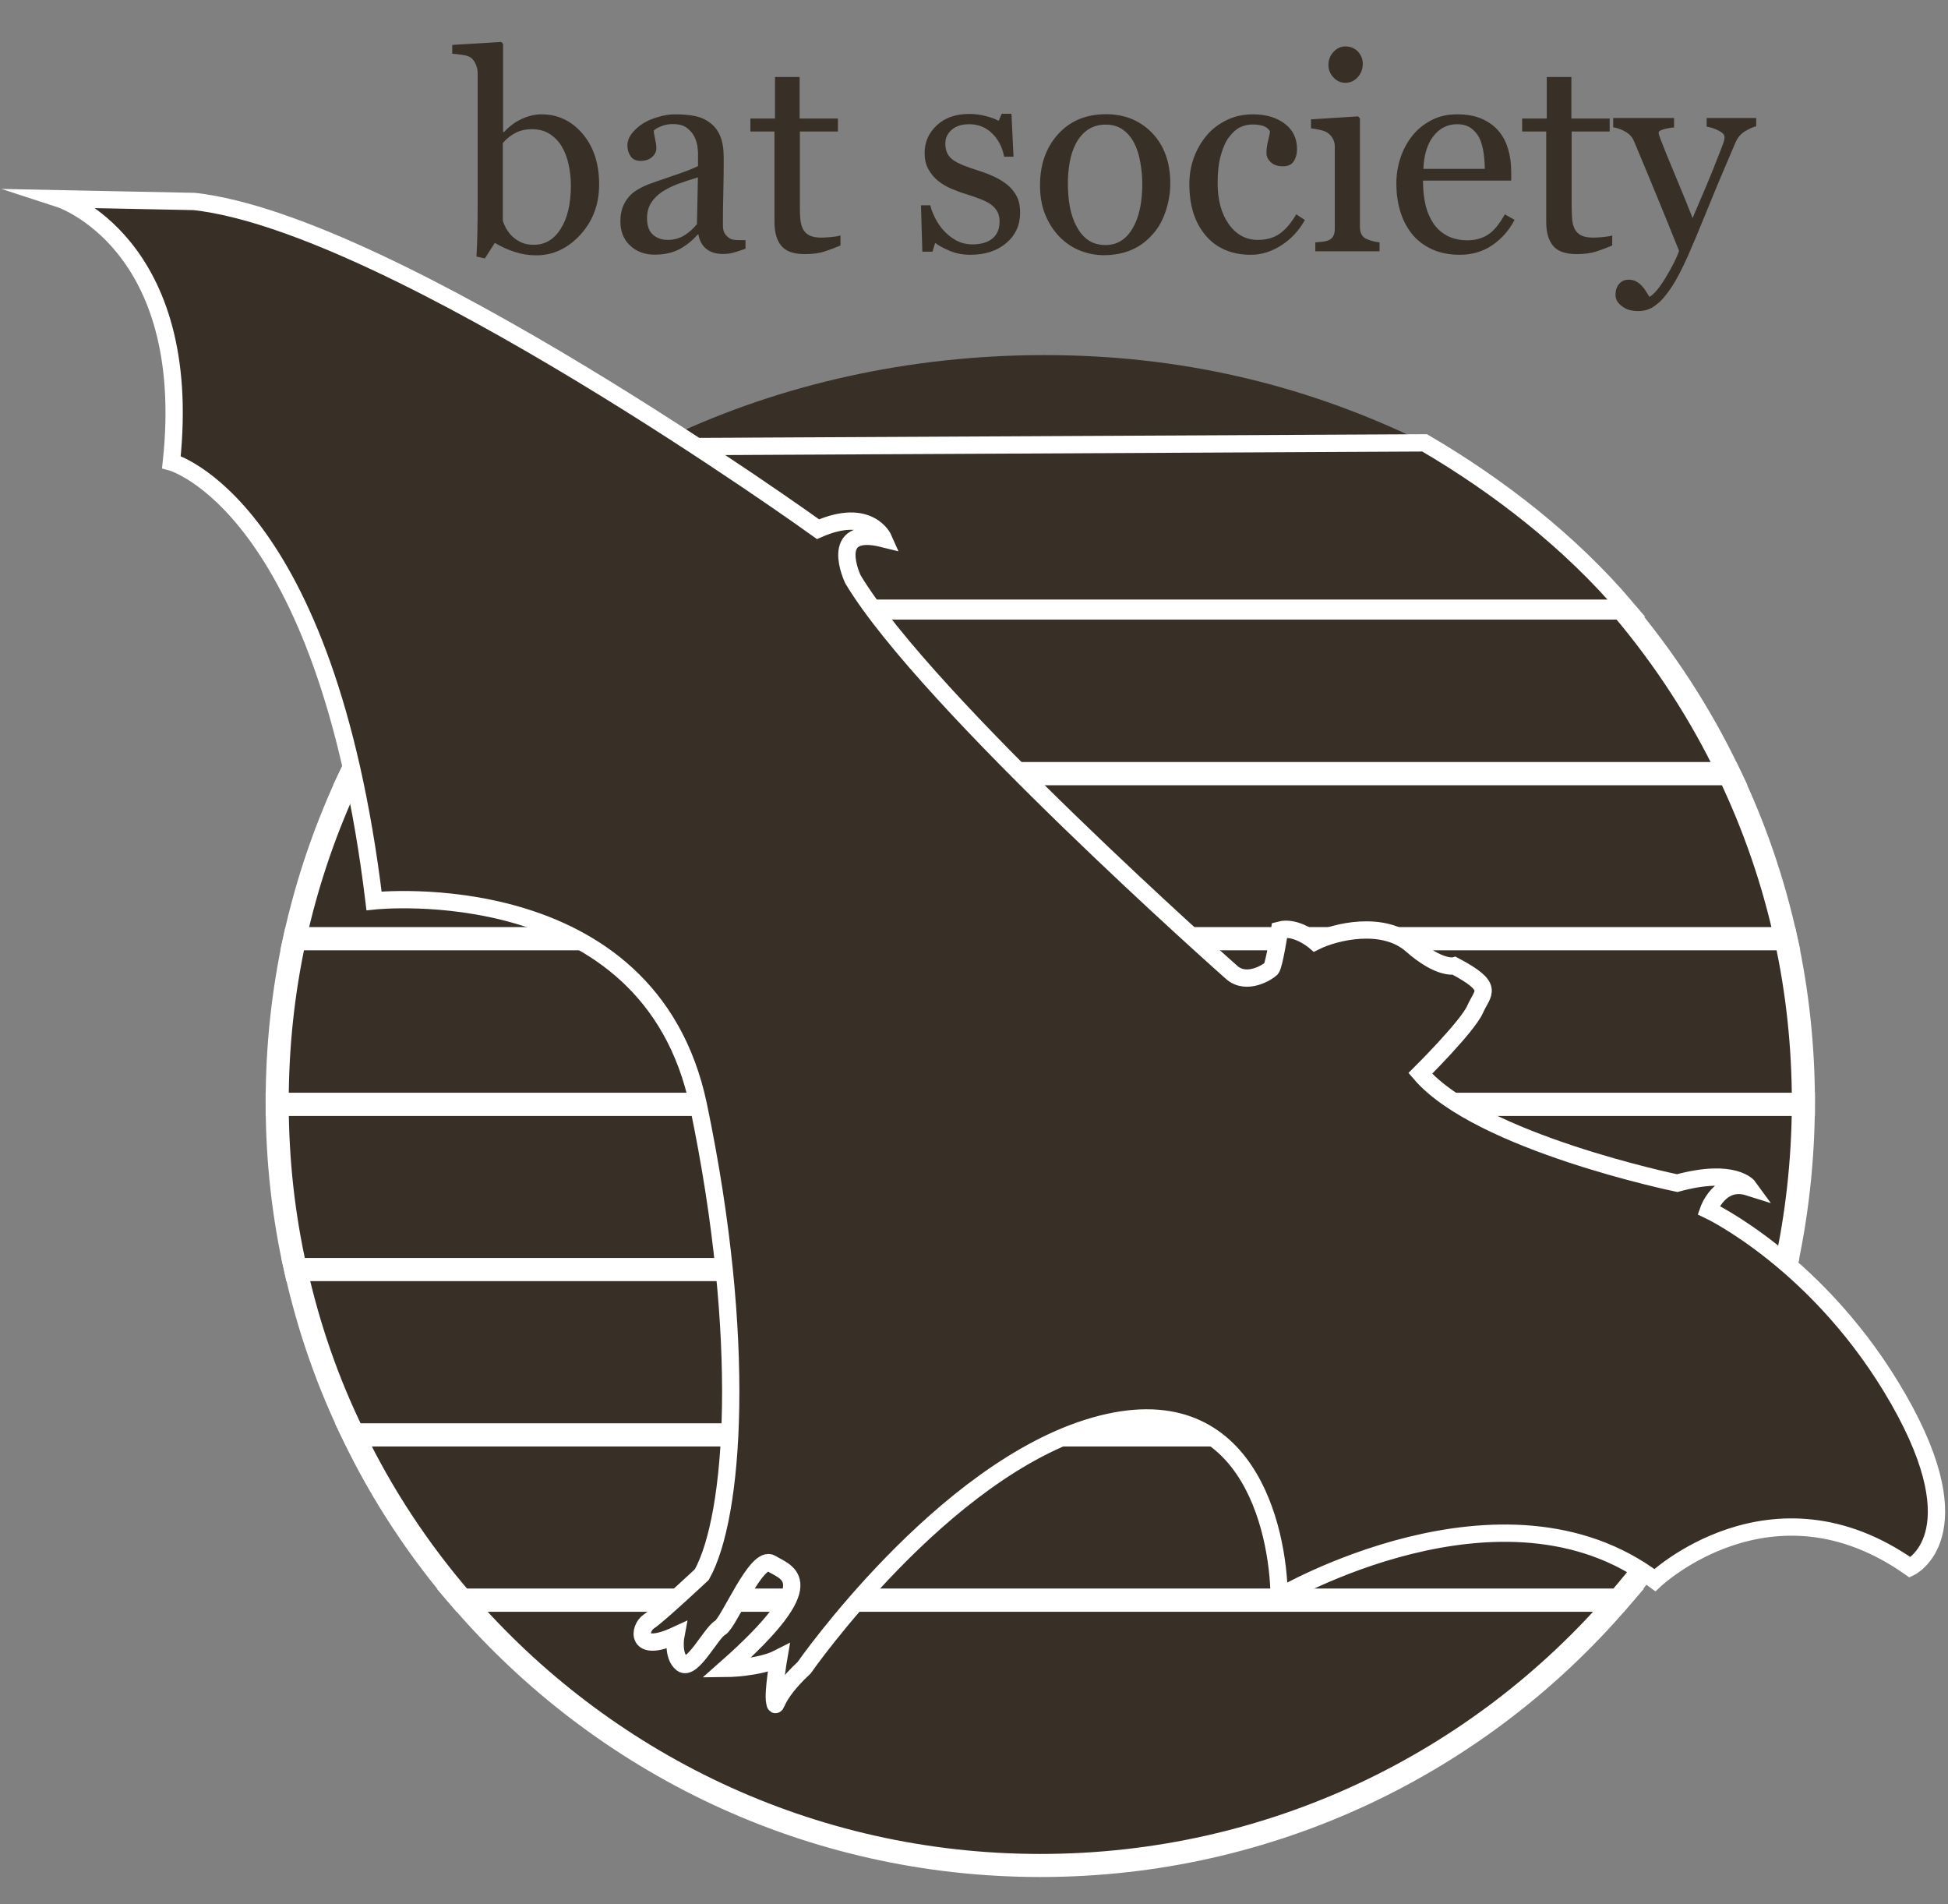 <?xml version="1.0" encoding="utf-8"?>
<!-- Generator: Adobe Illustrator 16.0.1, SVG Export Plug-In . SVG Version: 6.00 Build 0)  -->
<!DOCTYPE svg PUBLIC "-//W3C//DTD SVG 1.1//EN" "http://www.w3.org/Graphics/SVG/1.1/DTD/svg11.dtd">
<svg version="1.1" id="Layer_1" xmlns="http://www.w3.org/2000/svg" xmlns:xlink="http://www.w3.org/1999/xlink" x="0px" y="0px"
	 width="144px" height="140.74px" viewBox="0 0 144 140.74" style="enable-background:new 0 0 144 140.74;" xml:space="preserve">
<rect x="0" y="0" width="144" height="140.74" fill="#808080" stroke="none"/>
<style type="text/css">
<![CDATA[
	.st0{enable-background:new    ;}
	.st1{fill:#383026;stroke:#FFFFFF;stroke-width:1.279;stroke-miterlimit:10;}
	.st2{fill:#383026;stroke:#FFFFFF;stroke-width:1.705;stroke-miterlimit:10;}
	.st3{fill:#383026;stroke:#383026;stroke-width:1.473;stroke-miterlimit:10;}
	.st4{fill:#383026;}
]]>
</style>
<g>
	<g class="st0">
		<path class="st4" d="M44.29,13.63c0,1.48-0.47,2.72-1.4,3.73s-2.01,1.51-3.25,1.51c-0.54,0-1.07-0.08-1.59-0.25
			c-0.52-0.17-1.01-0.39-1.47-0.67l-0.74,1.15l-0.62-0.14c0.03-0.49,0.06-1.09,0.07-1.78c0.01-0.69,0.02-1.36,0.02-2.01V5.41
			c0-0.23-0.05-0.45-0.15-0.68c-0.1-0.23-0.23-0.39-0.39-0.49c-0.13-0.09-0.34-0.15-0.63-0.19c-0.3-0.04-0.53-0.07-0.71-0.08V3.32
			l3.62-0.22l0.14,0.15v6.49l0.07,0.02C37.65,9.33,38.1,9,38.59,8.78c0.49-0.22,0.97-0.33,1.44-0.33c1.21,0,2.22,0.48,3.04,1.44
			C43.88,10.85,44.29,12.09,44.29,13.63z M42.2,13.7c0-0.49-0.05-1-0.16-1.51s-0.27-0.96-0.5-1.34c-0.23-0.39-0.52-0.7-0.89-0.94
			c-0.37-0.24-0.81-0.36-1.32-0.36c-0.47,0-0.87,0.09-1.22,0.27c-0.35,0.18-0.66,0.43-0.94,0.75v5.73c0.04,0.16,0.12,0.35,0.23,0.56
			c0.12,0.21,0.27,0.42,0.47,0.61c0.2,0.19,0.43,0.34,0.68,0.45c0.25,0.12,0.56,0.17,0.93,0.17c0.81,0,1.47-0.39,1.97-1.18
			S42.2,15.07,42.2,13.7z"/>
		<path class="st4" d="M55.08,18.39c-0.31,0.11-0.59,0.21-0.82,0.27c-0.24,0.07-0.5,0.11-0.8,0.11c-0.52,0-0.93-0.12-1.24-0.37
			c-0.31-0.24-0.51-0.6-0.59-1.06h-0.06c-0.43,0.48-0.9,0.85-1.39,1.1c-0.5,0.25-1.09,0.38-1.79,0.38c-0.74,0-1.35-0.23-1.82-0.68
			c-0.48-0.45-0.71-1.05-0.71-1.78c0-0.38,0.05-0.72,0.16-1.02c0.11-0.3,0.27-0.57,0.48-0.81c0.17-0.2,0.39-0.38,0.66-0.53
			c0.27-0.16,0.53-0.28,0.77-0.38c0.3-0.11,0.91-0.32,1.82-0.63c0.92-0.31,1.53-0.55,1.85-0.72v-0.99c0-0.09-0.02-0.25-0.05-0.5
			c-0.04-0.25-0.12-0.48-0.23-0.7c-0.13-0.25-0.32-0.46-0.56-0.64c-0.24-0.18-0.59-0.27-1.03-0.27c-0.31,0-0.59,0.05-0.85,0.16
			c-0.26,0.1-0.45,0.21-0.55,0.32c0,0.13,0.03,0.33,0.09,0.59s0.1,0.5,0.1,0.72c0,0.23-0.1,0.45-0.31,0.64s-0.5,0.29-0.87,0.29
			c-0.33,0-0.58-0.12-0.73-0.35c-0.16-0.24-0.23-0.5-0.23-0.79c0-0.31,0.11-0.6,0.32-0.88c0.22-0.28,0.5-0.53,0.84-0.75
			c0.3-0.19,0.66-0.34,1.09-0.47s0.84-0.2,1.25-0.2c0.56,0,1.05,0.04,1.46,0.12c0.42,0.08,0.79,0.24,1.13,0.49
			c0.34,0.25,0.6,0.58,0.77,1c0.18,0.42,0.26,0.97,0.26,1.63c0,0.95-0.01,1.8-0.03,2.53c-0.02,0.74-0.03,1.54-0.03,2.41
			c0,0.26,0.04,0.47,0.13,0.62s0.23,0.28,0.41,0.39c0.1,0.06,0.26,0.09,0.47,0.1s0.44,0.01,0.66,0.01V18.39z M51.59,13.11
			c-0.57,0.17-1.06,0.33-1.49,0.49s-0.82,0.36-1.19,0.6c-0.33,0.23-0.6,0.5-0.79,0.81c-0.19,0.31-0.29,0.68-0.29,1.11
			c0,0.55,0.14,0.96,0.43,1.22c0.29,0.26,0.66,0.39,1.1,0.39c0.47,0,0.89-0.12,1.25-0.35c0.36-0.23,0.66-0.5,0.91-0.82L51.59,13.11z
			"/>
		<path class="st4" d="M62.14,18.14c-0.43,0.18-0.84,0.33-1.23,0.46c-0.39,0.12-0.86,0.18-1.42,0.18c-0.83,0-1.41-0.21-1.74-0.62
			c-0.34-0.42-0.5-1-0.5-1.76V9.72h-1.78V8.76h1.82V5.69h1.82v3.07h2.83v0.96h-2.81v5.5c0,0.41,0.01,0.76,0.04,1.03
			c0.03,0.28,0.1,0.52,0.21,0.72c0.11,0.19,0.27,0.34,0.48,0.44c0.21,0.1,0.5,0.15,0.86,0.15c0.17,0,0.41-0.01,0.73-0.04
			c0.32-0.03,0.55-0.07,0.68-0.12V18.14z"/>
		<path class="st4" d="M74.56,13.74c0.27,0.24,0.48,0.52,0.63,0.83c0.15,0.31,0.22,0.7,0.22,1.15c0,0.91-0.34,1.66-1.02,2.24
			s-1.57,0.87-2.65,0.87c-0.57,0-1.1-0.1-1.58-0.31s-0.83-0.4-1.03-0.57l-0.2,0.65h-0.75l-0.1-3.43h0.69
			c0.05,0.26,0.17,0.56,0.34,0.91s0.38,0.66,0.63,0.94c0.26,0.29,0.57,0.54,0.93,0.74c0.36,0.2,0.77,0.3,1.22,0.3
			c0.64,0,1.13-0.15,1.48-0.44c0.35-0.29,0.52-0.71,0.52-1.25c0-0.28-0.05-0.52-0.16-0.72c-0.11-0.2-0.27-0.38-0.48-0.54
			c-0.22-0.15-0.49-0.29-0.81-0.41c-0.32-0.12-0.68-0.25-1.07-0.37c-0.31-0.09-0.66-0.22-1.04-0.38s-0.71-0.36-0.98-0.58
			c-0.29-0.23-0.53-0.52-0.72-0.86c-0.19-0.34-0.28-0.74-0.28-1.2c0-0.81,0.3-1.49,0.9-2.05c0.6-0.56,1.4-0.84,2.41-0.84
			c0.39,0,0.78,0.05,1.18,0.15c0.4,0.1,0.73,0.22,0.98,0.36l0.23-0.52h0.72l0.15,3.17h-0.69c-0.14-0.71-0.44-1.29-0.9-1.73
			c-0.46-0.45-1.03-0.67-1.69-0.67c-0.55,0-0.98,0.14-1.29,0.41c-0.31,0.28-0.47,0.61-0.47,1c0,0.3,0.05,0.55,0.15,0.75
			c0.1,0.2,0.26,0.37,0.46,0.51c0.2,0.13,0.45,0.26,0.75,0.38c0.3,0.12,0.68,0.25,1.12,0.39c0.44,0.14,0.85,0.3,1.24,0.49
			S74.31,13.52,74.56,13.74z"/>
		<path class="st4" d="M86.51,13.54c0,0.69-0.11,1.37-0.33,2.04c-0.22,0.67-0.53,1.24-0.94,1.7c-0.46,0.53-0.99,0.93-1.6,1.19
			c-0.61,0.26-1.29,0.39-2.04,0.39c-0.63,0-1.22-0.12-1.79-0.35s-1.07-0.58-1.51-1.03c-0.43-0.45-0.78-0.99-1.04-1.63
			c-0.26-0.64-0.38-1.36-0.38-2.16c0-1.54,0.45-2.8,1.34-3.78s2.07-1.47,3.53-1.47c1.38,0,2.52,0.46,3.42,1.39
			C86.06,10.76,86.51,12,86.51,13.54z M84.44,13.56c0-0.5-0.05-1.03-0.15-1.58c-0.1-0.56-0.25-1.03-0.45-1.41
			c-0.21-0.41-0.49-0.74-0.84-0.99c-0.35-0.25-0.77-0.37-1.27-0.37c-0.51,0-0.95,0.13-1.32,0.38c-0.36,0.25-0.66,0.6-0.89,1.04
			c-0.21,0.41-0.36,0.87-0.45,1.39c-0.09,0.52-0.13,1.02-0.13,1.51c0,0.64,0.05,1.23,0.15,1.77s0.27,1.03,0.5,1.45
			c0.23,0.43,0.51,0.76,0.86,1s0.77,0.36,1.28,0.36c0.83,0,1.5-0.4,1.98-1.21C84.2,16.09,84.44,14.98,84.44,13.56z"/>
		<path class="st4" d="M92.48,18.83c-1.43,0-2.54-0.47-3.35-1.42c-0.81-0.95-1.21-2.21-1.21-3.81c0-0.69,0.11-1.34,0.33-1.94
			c0.22-0.6,0.53-1.15,0.94-1.64c0.39-0.47,0.89-0.85,1.48-1.14c0.59-0.29,1.24-0.43,1.94-0.43c0.97,0,1.75,0.23,2.36,0.69
			s0.91,1.09,0.91,1.89c0,0.33-0.08,0.63-0.24,0.88c-0.16,0.26-0.42,0.38-0.79,0.38c-0.39,0-0.7-0.1-0.91-0.3s-0.32-0.42-0.32-0.67
			c0-0.3,0.04-0.61,0.12-0.92s0.13-0.55,0.14-0.69c-0.12-0.21-0.3-0.34-0.53-0.41s-0.49-0.1-0.76-0.1c-0.32,0-0.62,0.07-0.91,0.2
			c-0.29,0.14-0.57,0.39-0.84,0.75c-0.25,0.33-0.44,0.78-0.6,1.35s-0.23,1.24-0.23,2.03c0,1.24,0.27,2.25,0.82,3.03
			c0.55,0.78,1.27,1.17,2.16,1.17c0.65,0,1.19-0.16,1.62-0.47c0.44-0.31,0.84-0.79,1.21-1.42l0.64,0.42
			c-0.44,0.79-1.02,1.41-1.74,1.87S93.25,18.83,92.48,18.83z"/>
		<path class="st4" d="M101.99,18.57h-4.76v-0.66c0.15-0.01,0.31-0.03,0.47-0.04c0.16-0.01,0.3-0.04,0.42-0.08
			c0.19-0.06,0.33-0.16,0.42-0.31c0.09-0.15,0.13-0.34,0.13-0.58v-6.08c0-0.21-0.05-0.41-0.15-0.58c-0.1-0.18-0.23-0.32-0.4-0.44
			c-0.13-0.08-0.31-0.15-0.55-0.2c-0.24-0.06-0.46-0.09-0.66-0.11V8.82l3.48-0.22l0.14,0.14v8.03c0,0.23,0.04,0.43,0.13,0.58
			s0.23,0.27,0.42,0.34c0.15,0.06,0.29,0.11,0.43,0.14c0.14,0.04,0.29,0.06,0.47,0.08V18.57z M100.74,4.71
			c0,0.38-0.12,0.71-0.37,0.99c-0.25,0.28-0.56,0.42-0.92,0.42c-0.34,0-0.63-0.13-0.88-0.4c-0.25-0.27-0.37-0.58-0.37-0.92
			c0-0.37,0.12-0.69,0.37-0.96c0.25-0.27,0.54-0.41,0.88-0.41c0.38,0,0.69,0.13,0.93,0.38C100.62,4.07,100.74,4.37,100.74,4.71z"/>
		<path class="st4" d="M111.96,16.25c-0.41,0.79-0.97,1.41-1.66,1.88c-0.69,0.47-1.49,0.7-2.39,0.7c-0.79,0-1.49-0.14-2.08-0.42
			c-0.6-0.28-1.09-0.66-1.47-1.14s-0.67-1.04-0.86-1.68c-0.19-0.64-0.28-1.32-0.28-2.03c0-0.64,0.1-1.27,0.3-1.88
			s0.5-1.17,0.89-1.66c0.38-0.47,0.85-0.85,1.41-1.14c0.56-0.29,1.19-0.43,1.89-0.43c0.72,0,1.33,0.11,1.85,0.34
			c0.51,0.23,0.93,0.54,1.25,0.93c0.31,0.37,0.53,0.81,0.68,1.32s0.22,1.06,0.22,1.65v0.66h-6.52c0,0.65,0.06,1.24,0.18,1.76
			c0.12,0.53,0.32,0.99,0.58,1.39c0.26,0.39,0.6,0.69,1.02,0.92c0.42,0.22,0.92,0.34,1.5,0.34c0.59,0,1.1-0.14,1.53-0.42
			c0.43-0.28,0.84-0.78,1.24-1.5L111.96,16.25z M109.76,12.49c0-0.37-0.03-0.77-0.09-1.2c-0.06-0.42-0.17-0.78-0.3-1.07
			c-0.15-0.3-0.36-0.55-0.63-0.75c-0.27-0.19-0.61-0.29-1.03-0.29c-0.7,0-1.28,0.29-1.74,0.87s-0.71,1.39-0.75,2.43H109.76z"/>
		<path class="st4" d="M119.19,18.14c-0.43,0.18-0.84,0.33-1.23,0.46c-0.39,0.12-0.86,0.18-1.42,0.18c-0.83,0-1.41-0.21-1.74-0.62
			c-0.34-0.42-0.5-1-0.5-1.76V9.72h-1.78V8.76h1.82V5.69h1.82v3.07h2.83v0.96h-2.81v5.5c0,0.41,0.02,0.76,0.04,1.03
			c0.03,0.28,0.1,0.52,0.21,0.72c0.11,0.19,0.27,0.34,0.48,0.44c0.21,0.1,0.5,0.15,0.86,0.15c0.17,0,0.41-0.01,0.73-0.04
			s0.55-0.07,0.68-0.12V18.14z"/>
		<path class="st4" d="M119.42,21.79c0-0.33,0.09-0.6,0.27-0.81c0.18-0.21,0.41-0.31,0.69-0.31c0.21,0,0.4,0.04,0.55,0.12
			c0.15,0.08,0.29,0.18,0.41,0.31c0.1,0.1,0.21,0.23,0.32,0.41s0.2,0.31,0.27,0.43c0.33-0.18,0.73-0.65,1.19-1.41s0.8-1.42,1-1.99
			c-0.63-1.58-1.21-2.99-1.72-4.23c-0.51-1.25-1.05-2.53-1.61-3.87c-0.13-0.31-0.34-0.54-0.64-0.71c-0.3-0.17-0.6-0.28-0.9-0.32
			V8.72h4.5v0.7c-0.2,0.01-0.44,0.05-0.72,0.12c-0.28,0.08-0.42,0.16-0.42,0.26c0,0.04,0.01,0.11,0.04,0.2
			c0.03,0.09,0.07,0.19,0.1,0.29c0.25,0.66,0.64,1.61,1.16,2.85s0.92,2.23,1.21,2.98c0.3-0.71,0.61-1.45,0.94-2.21
			c0.32-0.76,0.69-1.66,1.09-2.7c0.05-0.13,0.11-0.3,0.2-0.52c0.09-0.22,0.13-0.41,0.13-0.57c0-0.17-0.15-0.33-0.46-0.48
			c-0.3-0.15-0.59-0.24-0.86-0.28V8.72h3.66v0.62c-0.2,0.03-0.46,0.15-0.79,0.34s-0.57,0.47-0.73,0.83
			c-0.79,1.84-1.5,3.51-2.11,5.03c-0.62,1.51-1.08,2.62-1.4,3.34c-0.42,0.93-0.79,1.66-1.12,2.18c-0.33,0.52-0.65,0.93-0.96,1.23
			c-0.31,0.28-0.58,0.47-0.83,0.56c-0.25,0.1-0.51,0.14-0.77,0.14c-0.52,0-0.93-0.12-1.22-0.37
			C119.57,22.39,119.42,22.11,119.42,21.79z"/>
	</g>
	<g>
		<path class="st2" d="M127.7,106.04c-2.14,4.43-4.86,8.53-8.05,12.23H34.14c-3.19-3.7-5.9-7.79-8.03-12.23H127.7z"/>
		<path class="st2" d="M34.15,118.27h85.51c-10.33,12-25.66,19.6-42.75,19.6C59.81,137.87,44.5,130.27,34.15,118.27z"/>
		<path class="st2" d="M133.31,81.61c-0.02,4.19-0.48,8.29-1.36,12.23H21.85c-0.89-3.94-1.35-8.03-1.36-12.23H133.31z"/>
		<path class="st2" d="M131.95,93.83c-0.96,4.28-2.39,8.37-4.25,12.21H26.12c-1.88-3.83-3.31-7.93-4.26-12.21H131.95z"/>
		<path class="st2" d="M132.02,69.38H21.78c0.94-4.28,2.35-8.35,4.19-12.21h101.85C129.67,61.03,131.08,65.1,132.02,69.38z"/>
		<path class="st2" d="M127.82,57.17H25.98c2.11-4.43,4.79-8.53,7.93-12.23h85.99C123.04,48.65,125.71,52.74,127.82,57.17z"/>
		<path class="st3" d="M104.02,32.92H49.88c8.02-3.77,17.37-5.94,27.34-5.94C87.18,26.98,96,29.14,104.02,32.92z"/>
		<path class="st2" d="M133.31,81.47v0.14H20.49v-0.14c0-4.14,0.44-8.2,1.29-12.09h110.24C132.87,73.27,133.31,77.33,133.31,81.47z"
			/>
		<path class="st1" d="M120.24,44.95H33.57c4.12-4.84,8.52-8.69,14.07-11.93l57.67-0.29C110.82,35.95,116.12,40.09,120.24,44.95z"/>
	</g>
	<path class="st1" d="M91.04,71.86c0,0-22.54-19.94-27.99-29.05c0,0-1.94-4.05,2.26-3c0,0-1.04-2.37-4.84-0.7
		c0,0-31.36-22.58-46.11-24.22l-9.95-0.2c0,0,10,3.25,8.26,19.46c0,0,11.42,3.09,14.98,32.43c0,0,20.36-2.2,23.98,15.13
		c3.62,17.34,2.64,30.38,0.25,34.66c0,0-3.2,3-3.92,3.47c-0.73,0.48-1.03,2.42,2,1.02c0,0-0.29,1.52,0.46,2.09
		c0.75,0.56,2.16-2.29,2.81-2.64c0.65-0.36,2.7-5.45,3.79-4.76c1.09,0.7,4.05,1.22-3.36,7.76c0,0,2.45-0.02,3.9-0.76
		c0,0-0.44,2.56-0.29,3.23c0.14,0.65-0.18-0.34,2.17-2.52c0,0,10.22-14.67,21.49-17.88c11.28-3.22,13.57,7.63,13.63,12.63
		c0,0,16.52-9.7,27.77-1.23c0,0,8.62-8.16,18.87-0.94c0,0,4.91-2.33-0.86-12.42c-5.77-10.09-14.04-13.99-14.04-13.99
		s0.83-2.37,2.96-1.7c0,0-1.04-1.44-5.28-0.29c0,0-14.63-3.02-18.99-8.11c0,0,3.51-3.48,4.06-4.75c0.56-1.27,1.49-1.59-1.54-3.2
		c0,0-1.08,0.29-3.16-1.54c-2.08-1.84-5.64-1-7.14-0.25c0,0-1.37-1.19-2.62-0.85c0,0-0.4,2.59-0.62,2.85
		C93.74,71.82,92.16,72.86,91.04,71.86z"/>
</g>
</svg>
